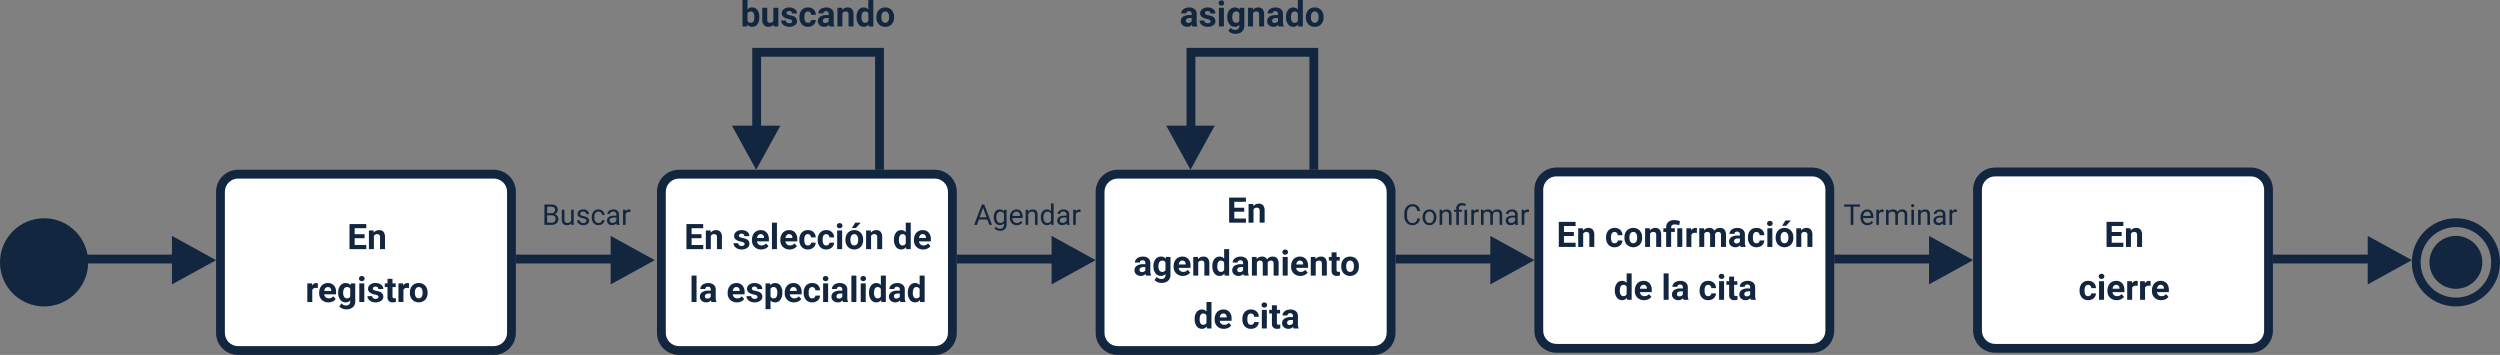 <svg xmlns="http://www.w3.org/2000/svg" width="1134" height="161" viewBox="0 0 1134 161">
  <rect x="0" y="0" width="1134" height="161" fill="#808080" stroke="none"/>
  <g id="Grupo_889596" data-name="Grupo 889596" transform="translate(-689 6962)">
    <g id="Trazado_605880" data-name="Trazado 605880" transform="translate(787 -6885)" fill="#fff">
      <path d="M 126 82 L 10 82 C 5.589 82 2 78.411 2 74 L 2 10 C 2 5.589 5.589 2 10 2 L 126 2 C 130.411 2 134 5.589 134 10 L 134 74 C 134 78.411 130.411 82 126 82 Z" stroke="none"/>
      <path d="M 10 4 C 6.692 4 4 6.692 4 10 L 4 74 C 4 77.308 6.692 80 10 80 L 126 80 C 129.308 80 132 77.308 132 74 L 132 10 C 132 6.692 129.308 4 126 4 L 10 4 M 10 0 L 126 0 C 131.523 0 136 4.477 136 10 L 136 74 C 136 79.523 131.523 84 126 84 L 10 84 C 4.477 84 0 79.523 0 74 L 0 10 C 0 4.477 4.477 0 10 0 Z" stroke="none" fill="#12263f"/>
    </g>
    <g id="Trazado_605881" data-name="Trazado 605881" transform="translate(987 -6885)" fill="#fff">
      <path d="M 126 82 L 10 82 C 5.589 82 2 78.411 2 74 L 2 10 C 2 5.589 5.589 2 10 2 L 126 2 C 130.411 2 134 5.589 134 10 L 134 74 C 134 78.411 130.411 82 126 82 Z" stroke="none"/>
      <path d="M 10 4 C 6.692 4 4 6.692 4 10 L 4 74 C 4 77.308 6.692 80 10 80 L 126 80 C 129.308 80 132 77.308 132 74 L 132 10 C 132 6.692 129.308 4 126 4 L 10 4 M 10 0 L 126 0 C 131.523 0 136 4.477 136 10 L 136 74 C 136 79.523 131.523 84 126 84 L 10 84 C 4.477 84 0 79.523 0 74 L 0 10 C 0 4.477 4.477 0 10 0 Z" stroke="none" fill="#12263f"/>
    </g>
    <g id="Trazado_605884" data-name="Trazado 605884" transform="translate(1186 -6885)" fill="#fff">
      <path d="M 126 82 L 10 82 C 5.589 82 2 78.411 2 74 L 2 10 C 2 5.589 5.589 2 10 2 L 126 2 C 130.411 2 134 5.589 134 10 L 134 74 C 134 78.411 130.411 82 126 82 Z" stroke="none"/>
      <path d="M 10 4 C 6.692 4 4 6.692 4 10 L 4 74 C 4 77.308 6.692 80 10 80 L 126 80 C 129.308 80 132 77.308 132 74 L 132 10 C 132 6.692 129.308 4 126 4 L 10 4 M 10 0 L 126 0 C 131.523 0 136 4.477 136 10 L 136 74 C 136 79.523 131.523 84 126 84 L 10 84 C 4.477 84 0 79.523 0 74 L 0 10 C 0 4.477 4.477 0 10 0 Z" stroke="none" fill="#12263f"/>
    </g>
    <g id="Trazado_605885" data-name="Trazado 605885" transform="translate(1385 -6886)" fill="#fff">
      <path d="M 126 82 L 10 82 C 5.589 82 2 78.411 2 74 L 2 10 C 2 5.589 5.589 2 10 2 L 126 2 C 130.411 2 134 5.589 134 10 L 134 74 C 134 78.411 130.411 82 126 82 Z" stroke="none"/>
      <path d="M 10 4 C 6.692 4 4 6.692 4 10 L 4 74 C 4 77.308 6.692 80 10 80 L 126 80 C 129.308 80 132 77.308 132 74 L 132 10 C 132 6.692 129.308 4 126 4 L 10 4 M 10 0 L 126 0 C 131.523 0 136 4.477 136 10 L 136 74 C 136 79.523 131.523 84 126 84 L 10 84 C 4.477 84 0 79.523 0 74 L 0 10 C 0 4.477 4.477 0 10 0 Z" stroke="none" fill="#12263f"/>
    </g>
    <g id="Trazado_605900" data-name="Trazado 605900" transform="translate(1584 -6886)" fill="#fff">
      <path d="M 126 82 L 10 82 C 5.589 82 2 78.411 2 74 L 2 10 C 2 5.589 5.589 2 10 2 L 126 2 C 130.411 2 134 5.589 134 10 L 134 74 C 134 78.411 130.411 82 126 82 Z" stroke="none"/>
      <path d="M 10 4 C 6.692 4 4 6.692 4 10 L 4 74 C 4 77.308 6.692 80 10 80 L 126 80 C 129.308 80 132 77.308 132 74 L 132 10 C 132 6.692 129.308 4 126 4 L 10 4 M 10 0 L 126 0 C 131.523 0 136 4.477 136 10 L 136 74 C 136 79.523 131.523 84 126 84 L 10 84 C 4.477 84 0 79.523 0 74 L 0 10 C 0 4.477 4.477 0 10 0 Z" stroke="none" fill="#12263f"/>
    </g>
    <path id="Trazado_604784" data-name="Trazado 604784" d="M-435-8382.5h48.672" transform="translate(1358 1538)" fill="none" stroke="#12263f" stroke-width="4"/>
    <path id="Trazado_604786" data-name="Trazado 604786" d="M-435-8382.5h48.672" transform="translate(1558 1538)" fill="none" stroke="#12263f" stroke-width="4"/>
    <path id="Trazado_604787" data-name="Trazado 604787" d="M-435-8382.5h48.672" transform="translate(1757 1538)" fill="none" stroke="#12263f" stroke-width="4"/>
    <path id="Trazado_604785" data-name="Trazado 604785" d="M-435-8382.5h48.672" transform="translate(1159 1538)" fill="none" stroke="#12263f" stroke-width="4"/>
    <path id="Trazado_605886" data-name="Trazado 605886" d="M11,0,22,20H0Z" transform="translate(986 -6855) rotate(90)" fill="#12263f"/>
    <path id="Trazado_605887" data-name="Trazado 605887" d="M11,0,22,20H0Z" transform="translate(1186 -6855) rotate(90)" fill="#12263f"/>
    <path id="Trazado_605888" data-name="Trazado 605888" d="M11,0,22,20H0Z" transform="translate(1385 -6855) rotate(90)" fill="#12263f"/>
    <path id="Trazado_604788" data-name="Trazado 604788" d="M-435-8382.5h48.672" transform="translate(1956 1538)" fill="none" stroke="#12263f" stroke-width="4"/>
    <path id="Polígono_51" data-name="Polígono 51" d="M11,0,22,20H0Z" transform="translate(1584 -6855) rotate(90)" fill="#12263f"/>
    <path id="Trazado_604788-2" data-name="Trazado 604788" d="M-435-8382.5h48.672" transform="translate(2155 1538)" fill="none" stroke="#12263f" stroke-width="4"/>
    <path id="Polígono_51-2" data-name="Polígono 51" d="M11,0,22,20H0Z" transform="translate(1783 -6855) rotate(90)" fill="#12263f"/>
    <path id="Trazado_605889" data-name="Trazado 605889" d="M11,0,22,20H0Z" transform="translate(787 -6855) rotate(90)" fill="#12263f"/>
    <path id="Trazado_605882" data-name="Trazado 605882" d="M11,0,22,20H0Z" transform="translate(1043 -6885) rotate(180)" fill="#12263f"/>
    <path id="Trazado_605890" data-name="Trazado 605890" d="M11,0,22,20H0Z" transform="translate(1240 -6885) rotate(180)" fill="#12263f"/>
    <g id="Trazado_605891" data-name="Trazado 605891" transform="translate(689 -6863)" fill="#12263f">
      <path d="M 20 38 C 15.192 38 10.672 36.128 7.272 32.728 C 3.872 29.328 2 24.808 2 20 C 2 15.192 3.872 10.672 7.272 7.272 C 10.672 3.872 15.192 2 20 2 C 24.808 2 29.328 3.872 32.728 7.272 C 36.128 10.672 38 15.192 38 20 C 38 24.808 36.128 29.328 32.728 32.728 C 29.328 36.128 24.808 38 20 38 Z" stroke="none"/>
      <path d="M 20 4 C 15.726 4 11.708 5.664 8.686 8.686 C 5.664 11.708 4 15.726 4 20 C 4 24.274 5.664 28.292 8.686 31.314 C 11.708 34.336 15.726 36 20 36 C 24.274 36 28.292 34.336 31.314 31.314 C 34.336 28.292 36 24.274 36 20 C 36 15.726 34.336 11.708 31.314 8.686 C 28.292 5.664 24.274 4 20 4 M 20 0 C 31.046 0 40 8.954 40 20 C 40 31.046 31.046 40 20 40 C 8.954 40 0 31.046 0 20 C 0 8.954 8.954 0 20 0 Z" stroke="none" fill="#12263f"/>
    </g>
    <g id="Trazado_605903" data-name="Trazado 605903" transform="translate(1783 -6863)" fill="none">
      <path d="M20,0A20,20,0,1,1,0,20,20,20,0,0,1,20,0Z" stroke="none"/>
      <path d="M 20 4 C 15.726 4 11.708 5.664 8.686 8.686 C 5.664 11.708 4 15.726 4 20 C 4 24.274 5.664 28.292 8.686 31.314 C 11.708 34.336 15.726 36 20 36 C 24.274 36 28.292 34.336 31.314 31.314 C 34.336 28.292 36 24.274 36 20 C 36 15.726 34.336 11.708 31.314 8.686 C 28.292 5.664 24.274 4 20 4 M 20 0 C 31.046 0 40 8.954 40 20 C 40 31.046 31.046 40 20 40 C 8.954 40 0 31.046 0 20 C 0 8.954 8.954 0 20 0 Z" stroke="none" fill="#12263f"/>
    </g>
    <path id="Trazado_605892" data-name="Trazado 605892" d="M60.379,10.055h-4.5v3.063H61.16V15H53.535V3.625h7.609v1.9H55.879V8.234h4.5Zm4.086-3.508.07.977a2.951,2.951,0,0,1,2.43-1.133,2.453,2.453,0,0,1,2,.789,3.682,3.682,0,0,1,.672,2.359V15H67.379V9.581a1.47,1.47,0,0,0-.312-1.045,1.4,1.4,0,0,0-1.039-.325,1.553,1.553,0,0,0-1.43.814V15H62.34V6.547ZM39.145,32.664a6.134,6.134,0,0,0-.812-.062,1.654,1.654,0,0,0-1.68.867V39H34.395V30.547h2.133l.063,1.008a2.092,2.092,0,0,1,1.883-1.164,2.366,2.366,0,0,1,.7.1Zm4.828,6.492a4.15,4.15,0,0,1-3.027-1.141,4.054,4.054,0,0,1-1.168-3.039v-.219a5.106,5.106,0,0,1,.492-2.277,3.612,3.612,0,0,1,1.395-1.547,3.914,3.914,0,0,1,2.059-.543,3.508,3.508,0,0,1,2.73,1.094,4.444,4.444,0,0,1,1,3.1v.922H42.066a2.1,2.1,0,0,0,.66,1.328,2,2,0,0,0,1.395.5,2.437,2.437,0,0,0,2.039-.945l1.109,1.242a3.389,3.389,0,0,1-1.375,1.121A4.511,4.511,0,0,1,43.973,39.156Zm-.258-6.945a1.411,1.411,0,0,0-1.09.455,2.357,2.357,0,0,0-.535,1.3H45.23v-.181a1.681,1.681,0,0,0-.406-1.165A1.456,1.456,0,0,0,43.715,32.211Zm4.688,2.5a4.954,4.954,0,0,1,.926-3.133,3,3,0,0,1,2.5-1.187,2.631,2.631,0,0,1,2.164.953l.094-.8h2.047v8.172a3.613,3.613,0,0,1-.5,1.93,3.236,3.236,0,0,1-1.418,1.25,4.985,4.985,0,0,1-2.141.43,4.635,4.635,0,0,1-1.812-.371A3.217,3.217,0,0,1,48.918,41l1-1.375a2.645,2.645,0,0,0,2.047.945,1.936,1.936,0,0,0,1.4-.48,1.8,1.8,0,0,0,.5-1.363v-.453a2.612,2.612,0,0,1-2.055.883,2.992,2.992,0,0,1-2.465-1.191A4.953,4.953,0,0,1,48.4,34.8Zm2.258.161a3.1,3.1,0,0,0,.461,1.809,1.465,1.465,0,0,0,1.266.655,1.567,1.567,0,0,0,1.477-.777V32.988a1.563,1.563,0,0,0-1.461-.777,1.474,1.474,0,0,0-1.277.667A3.5,3.5,0,0,0,50.66,34.872ZM60.246,39H57.98V30.547h2.266Zm-2.4-10.641a1.112,1.112,0,0,1,.34-.836,1.465,1.465,0,0,1,1.848,0,1.193,1.193,0,0,1,0,1.68,1.448,1.448,0,0,1-1.836,0A1.108,1.108,0,0,1,57.848,28.359Zm8.836,8.3a.727.727,0,0,0-.41-.652,4.659,4.659,0,0,0-1.316-.426q-3.016-.633-3.016-2.562a2.323,2.323,0,0,1,.934-1.879,3.766,3.766,0,0,1,2.441-.754,4.053,4.053,0,0,1,2.574.758,2.388,2.388,0,0,1,.965,1.969H66.6a1.092,1.092,0,0,0-.312-.8A1.322,1.322,0,0,0,65.309,32a1.351,1.351,0,0,0-.883.258.814.814,0,0,0-.312.656.7.7,0,0,0,.355.605,3.657,3.657,0,0,0,1.2.4,9.8,9.8,0,0,1,1.422.379,2.336,2.336,0,0,1,1.789,2.273,2.2,2.2,0,0,1-.992,1.871,4.28,4.28,0,0,1-2.562.715,4.47,4.47,0,0,1-1.887-.379,3.166,3.166,0,0,1-1.293-1.039,2.414,2.414,0,0,1-.469-1.426h2.141a1.179,1.179,0,0,0,.445.922,1.766,1.766,0,0,0,1.109.32,1.635,1.635,0,0,0,.98-.246A.766.766,0,0,0,66.684,36.664Zm6.352-8.2v2.078H74.48V32.2H73.035v4.219a1.007,1.007,0,0,0,.18.672.9.9,0,0,0,.688.2,3.6,3.6,0,0,0,.664-.055v1.711a4.648,4.648,0,0,1-1.367.2,2.156,2.156,0,0,1-2.422-2.4V32.2H69.543V30.547h1.234V28.469Zm7.453,4.2a6.134,6.134,0,0,0-.812-.062,1.654,1.654,0,0,0-1.68.867V39H75.738V30.547h2.133l.063,1.008a2.092,2.092,0,0,1,1.883-1.164,2.366,2.366,0,0,1,.7.1Zm.453,2.031a5.013,5.013,0,0,1,.484-2.242A3.546,3.546,0,0,1,82.82,30.93a4.069,4.069,0,0,1,2.113-.539,3.849,3.849,0,0,1,2.793,1.047,4.2,4.2,0,0,1,1.207,2.844l.016.578a4.418,4.418,0,0,1-1.086,3.121,4.209,4.209,0,0,1-5.832,0,4.5,4.5,0,0,1-1.09-3.187Zm2.258.16a3.16,3.16,0,0,0,.453,1.843,1.628,1.628,0,0,0,2.578.008,3.457,3.457,0,0,0,.461-2.015,3.128,3.128,0,0,0-.461-1.831,1.5,1.5,0,0,0-1.3-.649,1.474,1.474,0,0,0-1.281.646A3.516,3.516,0,0,0,83.2,34.856Z" transform="translate(794 -6864)" fill="#12263f"/>
    <path id="Trazado_605893" data-name="Trazado 605893" d="M13.211,10.055h-4.5v3.063h5.281V15H6.367V3.625h7.609v1.9H8.711V8.234h4.5ZM17.3,6.547l.07.977A2.951,2.951,0,0,1,19.8,6.391a2.453,2.453,0,0,1,2,.789,3.682,3.682,0,0,1,.672,2.359V15H20.211V9.581A1.47,1.47,0,0,0,19.9,8.536a1.4,1.4,0,0,0-1.039-.325,1.553,1.553,0,0,0-1.43.814V15H15.172V6.547Zm15.445,6.117a.727.727,0,0,0-.41-.652,4.659,4.659,0,0,0-1.316-.426Q28,10.953,28,9.023a2.323,2.323,0,0,1,.934-1.879,3.766,3.766,0,0,1,2.441-.754,4.053,4.053,0,0,1,2.574.758,2.388,2.388,0,0,1,.965,1.969H32.656a1.092,1.092,0,0,0-.312-.8A1.322,1.322,0,0,0,31.367,8a1.351,1.351,0,0,0-.883.258.814.814,0,0,0-.312.656.7.7,0,0,0,.355.605,3.657,3.657,0,0,0,1.2.4,9.8,9.8,0,0,1,1.422.379,2.336,2.336,0,0,1,1.789,2.273,2.2,2.2,0,0,1-.992,1.871,4.28,4.28,0,0,1-2.562.715,4.47,4.47,0,0,1-1.887-.379A3.166,3.166,0,0,1,28.2,13.738a2.414,2.414,0,0,1-.469-1.426h2.141a1.179,1.179,0,0,0,.445.922,1.766,1.766,0,0,0,1.109.32,1.635,1.635,0,0,0,.98-.246A.766.766,0,0,0,32.742,12.664Zm7.539,2.492a4.15,4.15,0,0,1-3.027-1.141,4.054,4.054,0,0,1-1.168-3.039v-.219a5.106,5.106,0,0,1,.492-2.277,3.612,3.612,0,0,1,1.395-1.547,3.914,3.914,0,0,1,2.059-.543,3.508,3.508,0,0,1,2.73,1.094,4.444,4.444,0,0,1,1,3.1v.922H38.375a2.1,2.1,0,0,0,.66,1.328,2,2,0,0,0,1.395.5,2.437,2.437,0,0,0,2.039-.945l1.109,1.242A3.389,3.389,0,0,1,42.2,14.754,4.511,4.511,0,0,1,40.281,15.156Zm-.258-6.945a1.411,1.411,0,0,0-1.09.455,2.357,2.357,0,0,0-.535,1.3h3.141V9.788a1.681,1.681,0,0,0-.406-1.165A1.456,1.456,0,0,0,40.023,8.211ZM47.422,15H45.156V3h2.266Zm5.75.156a4.15,4.15,0,0,1-3.027-1.141,4.054,4.054,0,0,1-1.168-3.039v-.219a5.106,5.106,0,0,1,.492-2.277,3.612,3.612,0,0,1,1.395-1.547,3.914,3.914,0,0,1,2.059-.543,3.508,3.508,0,0,1,2.73,1.094,4.444,4.444,0,0,1,1,3.1v.922H51.266a2.1,2.1,0,0,0,.66,1.328,2,2,0,0,0,1.395.5,2.437,2.437,0,0,0,2.039-.945l1.109,1.242a3.389,3.389,0,0,1-1.375,1.121A4.511,4.511,0,0,1,53.172,15.156Zm-.258-6.945a1.411,1.411,0,0,0-1.09.455,2.357,2.357,0,0,0-.535,1.3H54.43V9.788a1.681,1.681,0,0,0-.406-1.165A1.456,1.456,0,0,0,52.914,8.211Zm8.531,5.125a1.481,1.481,0,0,0,1.016-.344,1.2,1.2,0,0,0,.406-.914h2.117a2.9,2.9,0,0,1-.469,1.574,3.093,3.093,0,0,1-1.262,1.109,3.949,3.949,0,0,1-1.77.395A3.67,3.67,0,0,1,58.625,14a4.56,4.56,0,0,1-1.047-3.184v-.148a4.508,4.508,0,0,1,1.039-3.117,3.627,3.627,0,0,1,2.852-1.164,3.555,3.555,0,0,1,2.543.9,3.2,3.2,0,0,1,.973,2.4H62.867a1.551,1.551,0,0,0-.406-1.072,1.51,1.51,0,0,0-2.223.163,3.333,3.333,0,0,0-.4,1.866v.235a3.375,3.375,0,0,0,.4,1.878A1.377,1.377,0,0,0,61.445,13.336Zm8.344,0a1.481,1.481,0,0,0,1.016-.344,1.2,1.2,0,0,0,.406-.914h2.117a2.9,2.9,0,0,1-.469,1.574A3.093,3.093,0,0,1,71.6,14.762a3.949,3.949,0,0,1-1.77.395A3.67,3.67,0,0,1,66.969,14a4.56,4.56,0,0,1-1.047-3.184v-.148a4.508,4.508,0,0,1,1.039-3.117,3.627,3.627,0,0,1,2.852-1.164,3.555,3.555,0,0,1,2.543.9,3.2,3.2,0,0,1,.973,2.4H71.211A1.551,1.551,0,0,0,70.8,8.623a1.51,1.51,0,0,0-2.223.163,3.333,3.333,0,0,0-.4,1.866v.235a3.375,3.375,0,0,0,.4,1.878A1.377,1.377,0,0,0,69.789,13.336ZM77,15H74.734V6.547H77ZM74.6,4.359a1.112,1.112,0,0,1,.34-.836,1.465,1.465,0,0,1,1.848,0,1.105,1.105,0,0,1,.344.836,1.108,1.108,0,0,1-.348.844,1.448,1.448,0,0,1-1.836,0A1.108,1.108,0,0,1,74.6,4.359ZM78.508,10.7a5.013,5.013,0,0,1,.484-2.242A3.546,3.546,0,0,1,80.387,6.93,4.069,4.069,0,0,1,82.5,6.391a3.849,3.849,0,0,1,2.793,1.047A4.2,4.2,0,0,1,86.5,10.281l.016.578A4.418,4.418,0,0,1,85.43,13.98a4.209,4.209,0,0,1-5.832,0,4.5,4.5,0,0,1-1.09-3.187Zm2.258.16a3.16,3.16,0,0,0,.453,1.843,1.628,1.628,0,0,0,2.578.008,3.457,3.457,0,0,0,.461-2.015A3.128,3.128,0,0,0,83.8,8.86a1.5,1.5,0,0,0-1.3-.649,1.474,1.474,0,0,0-1.281.646A3.516,3.516,0,0,0,80.766,10.856ZM82.945,3h2.461L83.242,5.422H81.406Zm7.039,3.547.07.977a2.951,2.951,0,0,1,2.43-1.133,2.453,2.453,0,0,1,2,.789,3.682,3.682,0,0,1,.672,2.359V15H92.9V9.581a1.47,1.47,0,0,0-.312-1.045,1.4,1.4,0,0,0-1.039-.325,1.553,1.553,0,0,0-1.43.814V15H87.859V6.547ZM100.5,10.711a5.094,5.094,0,0,1,.887-3.148,2.877,2.877,0,0,1,2.426-1.172,2.589,2.589,0,0,1,2.039.922V3h2.266V15h-2.039l-.109-.9a2.657,2.657,0,0,1-2.172,1.055A2.869,2.869,0,0,1,101.4,13.98,5.258,5.258,0,0,1,100.5,10.711Zm2.258.161a3.355,3.355,0,0,0,.414,1.829,1.348,1.348,0,0,0,1.2.636,1.51,1.51,0,0,0,1.477-.887V9.1a1.489,1.489,0,0,0-1.461-.887Q102.758,8.211,102.758,10.872Zm11,4.285a4.15,4.15,0,0,1-3.027-1.141,4.054,4.054,0,0,1-1.168-3.039v-.219a5.106,5.106,0,0,1,.492-2.277,3.612,3.612,0,0,1,1.395-1.547,3.914,3.914,0,0,1,2.059-.543,3.508,3.508,0,0,1,2.73,1.094,4.444,4.444,0,0,1,1,3.1v.922h-5.383a2.1,2.1,0,0,0,.66,1.328,2,2,0,0,0,1.395.5,2.437,2.437,0,0,0,2.039-.945l1.109,1.242a3.389,3.389,0,0,1-1.375,1.121A4.511,4.511,0,0,1,113.758,15.156ZM113.5,8.211a1.411,1.411,0,0,0-1.09.455,2.357,2.357,0,0,0-.535,1.3h3.141V9.788a1.681,1.681,0,0,0-.406-1.165A1.456,1.456,0,0,0,113.5,8.211ZM10.953,39H8.688V27h2.266Zm6.758,0a2.507,2.507,0,0,1-.227-.758,2.732,2.732,0,0,1-2.133.914,3,3,0,0,1-2.059-.719,2.312,2.312,0,0,1-.816-1.812,2.389,2.389,0,0,1,1-2.062,4.915,4.915,0,0,1,2.879-.727h1.039v-.484a1.393,1.393,0,0,0-.3-.937,1.183,1.183,0,0,0-.949-.352,1.345,1.345,0,0,0-.895.273.929.929,0,0,0-.324.75H12.664a2.268,2.268,0,0,1,.453-1.359,3,3,0,0,1,1.281-.98,4.669,4.669,0,0,1,1.859-.355,3.689,3.689,0,0,1,2.48.785,2.747,2.747,0,0,1,.918,2.207v3.664a4.041,4.041,0,0,0,.336,1.82V39Zm-1.867-1.57a1.945,1.945,0,0,0,.922-.223,1.462,1.462,0,0,0,.625-.6V35.156h-.844q-1.7,0-1.8,1.172l-.008.133a.9.9,0,0,0,.3.7A1.153,1.153,0,0,0,15.844,37.43Zm13.422,1.727a4.15,4.15,0,0,1-3.027-1.141,4.054,4.054,0,0,1-1.168-3.039v-.219a5.106,5.106,0,0,1,.492-2.277,3.612,3.612,0,0,1,1.395-1.547,3.914,3.914,0,0,1,2.059-.543,3.508,3.508,0,0,1,2.73,1.094,4.444,4.444,0,0,1,1,3.1v.922H27.359a2.1,2.1,0,0,0,.66,1.328,2,2,0,0,0,1.395.5,2.437,2.437,0,0,0,2.039-.945l1.109,1.242a3.389,3.389,0,0,1-1.375,1.121A4.511,4.511,0,0,1,29.266,39.156Zm-.258-6.945a1.411,1.411,0,0,0-1.09.455,2.357,2.357,0,0,0-.535,1.3h3.141v-.181a1.681,1.681,0,0,0-.406-1.165A1.456,1.456,0,0,0,29.008,32.211ZM38.6,36.664a.727.727,0,0,0-.41-.652,4.659,4.659,0,0,0-1.316-.426q-3.016-.633-3.016-2.562a2.323,2.323,0,0,1,.934-1.879,3.766,3.766,0,0,1,2.441-.754,4.053,4.053,0,0,1,2.574.758,2.388,2.388,0,0,1,.965,1.969H38.516a1.092,1.092,0,0,0-.312-.8A1.322,1.322,0,0,0,37.227,32a1.351,1.351,0,0,0-.883.258.814.814,0,0,0-.312.656.7.7,0,0,0,.355.605,3.657,3.657,0,0,0,1.2.4,9.8,9.8,0,0,1,1.422.379A2.336,2.336,0,0,1,40.8,36.57a2.205,2.205,0,0,1-.992,1.871,4.28,4.28,0,0,1-2.562.715,4.47,4.47,0,0,1-1.887-.379,3.166,3.166,0,0,1-1.293-1.039,2.414,2.414,0,0,1-.469-1.426h2.141a1.179,1.179,0,0,0,.445.922,1.766,1.766,0,0,0,1.109.32,1.635,1.635,0,0,0,.98-.246A.766.766,0,0,0,38.6,36.664Zm11.258-1.812a5.07,5.07,0,0,1-.887,3.129,2.843,2.843,0,0,1-2.395,1.176,2.633,2.633,0,0,1-2.07-.891V42.25H42.25v-11.7h2.094l.078.828a2.654,2.654,0,0,1,2.141-.984,2.862,2.862,0,0,1,2.43,1.156,5.207,5.207,0,0,1,.867,3.188ZM47.6,34.679a3.345,3.345,0,0,0-.418-1.826,1.36,1.36,0,0,0-1.215-.643,1.478,1.478,0,0,0-1.461.815V36.5a1.5,1.5,0,0,0,1.477.839Q47.6,37.336,47.6,34.679Zm7.547,4.477a4.15,4.15,0,0,1-3.027-1.141,4.054,4.054,0,0,1-1.168-3.039v-.219a5.106,5.106,0,0,1,.492-2.277,3.612,3.612,0,0,1,1.395-1.547,3.914,3.914,0,0,1,2.059-.543,3.508,3.508,0,0,1,2.73,1.094,4.444,4.444,0,0,1,1,3.1v.922H53.242a2.1,2.1,0,0,0,.66,1.328,2,2,0,0,0,1.395.5,2.437,2.437,0,0,0,2.039-.945l1.109,1.242a3.389,3.389,0,0,1-1.375,1.121A4.511,4.511,0,0,1,55.148,39.156Zm-.258-6.945a1.411,1.411,0,0,0-1.09.455,2.357,2.357,0,0,0-.535,1.3h3.141v-.181A1.681,1.681,0,0,0,56,32.623,1.456,1.456,0,0,0,54.891,32.211Zm8.531,5.125a1.481,1.481,0,0,0,1.016-.344,1.2,1.2,0,0,0,.406-.914h2.117a2.9,2.9,0,0,1-.469,1.574,3.093,3.093,0,0,1-1.262,1.109,3.949,3.949,0,0,1-1.77.395A3.67,3.67,0,0,1,60.6,38a4.56,4.56,0,0,1-1.047-3.184v-.148a4.508,4.508,0,0,1,1.039-3.117,3.627,3.627,0,0,1,2.852-1.164,3.555,3.555,0,0,1,2.543.9,3.2,3.2,0,0,1,.973,2.4H64.844a1.551,1.551,0,0,0-.406-1.072,1.51,1.51,0,0,0-2.223.163,3.333,3.333,0,0,0-.4,1.866v.235a3.375,3.375,0,0,0,.4,1.878A1.377,1.377,0,0,0,63.422,37.336ZM70.633,39H68.367V30.547h2.266Zm-2.4-10.641a1.112,1.112,0,0,1,.34-.836,1.465,1.465,0,0,1,1.848,0,1.193,1.193,0,0,1,0,1.68,1.448,1.448,0,0,1-1.836,0A1.108,1.108,0,0,1,68.234,28.359ZM77.391,39a2.507,2.507,0,0,1-.227-.758,2.732,2.732,0,0,1-2.133.914,3,3,0,0,1-2.059-.719,2.312,2.312,0,0,1-.816-1.812,2.389,2.389,0,0,1,1-2.062,4.915,4.915,0,0,1,2.879-.727H77.07v-.484a1.393,1.393,0,0,0-.3-.937,1.183,1.183,0,0,0-.949-.352,1.345,1.345,0,0,0-.895.273.929.929,0,0,0-.324.75H72.344a2.268,2.268,0,0,1,.453-1.359,3,3,0,0,1,1.281-.98,4.669,4.669,0,0,1,1.859-.355,3.689,3.689,0,0,1,2.48.785,2.747,2.747,0,0,1,.918,2.207v3.664a4.041,4.041,0,0,0,.336,1.82V39Zm-1.867-1.57a1.945,1.945,0,0,0,.922-.223,1.462,1.462,0,0,0,.625-.6V35.156h-.844q-1.7,0-1.8,1.172l-.008.133a.9.9,0,0,0,.3.7A1.153,1.153,0,0,0,75.523,37.43ZM83.453,39H81.188V27h2.266ZM87.7,39H85.43V30.547H87.7ZM85.3,28.359a1.112,1.112,0,0,1,.34-.836,1.465,1.465,0,0,1,1.848,0,1.193,1.193,0,0,1,0,1.68,1.448,1.448,0,0,1-1.836,0A1.108,1.108,0,0,1,85.3,28.359ZM89.2,34.711a5.094,5.094,0,0,1,.887-3.148,2.877,2.877,0,0,1,2.426-1.172,2.589,2.589,0,0,1,2.039.922V27H96.82V39H94.781l-.109-.9A2.657,2.657,0,0,1,92.5,39.156a2.869,2.869,0,0,1-2.395-1.176A5.258,5.258,0,0,1,89.2,34.711Zm2.258.161a3.355,3.355,0,0,0,.414,1.829,1.348,1.348,0,0,0,1.2.636,1.51,1.51,0,0,0,1.477-.887V33.1a1.489,1.489,0,0,0-1.461-.887Q91.461,32.211,91.461,34.872ZM103.469,39a2.507,2.507,0,0,1-.227-.758,2.732,2.732,0,0,1-2.133.914,3,3,0,0,1-2.059-.719,2.312,2.312,0,0,1-.816-1.812,2.389,2.389,0,0,1,1-2.062,4.915,4.915,0,0,1,2.879-.727h1.039v-.484a1.393,1.393,0,0,0-.3-.937,1.183,1.183,0,0,0-.949-.352,1.345,1.345,0,0,0-.895.273.929.929,0,0,0-.324.75H98.422a2.268,2.268,0,0,1,.453-1.359,3,3,0,0,1,1.281-.98,4.669,4.669,0,0,1,1.859-.355,3.689,3.689,0,0,1,2.48.785,2.747,2.747,0,0,1,.918,2.207v3.664a4.041,4.041,0,0,0,.336,1.82V39ZM101.6,37.43a1.945,1.945,0,0,0,.922-.223,1.462,1.462,0,0,0,.625-.6V35.156H102.3q-1.7,0-1.8,1.172l-.008.133a.9.9,0,0,0,.3.7A1.153,1.153,0,0,0,101.6,37.43Zm5.2-2.719a5.094,5.094,0,0,1,.887-3.148,2.877,2.877,0,0,1,2.426-1.172,2.589,2.589,0,0,1,2.039.922V27h2.266V39h-2.039l-.109-.9a2.657,2.657,0,0,1-2.172,1.055A2.869,2.869,0,0,1,107.7,37.98,5.258,5.258,0,0,1,106.8,34.711Zm2.258.161a3.355,3.355,0,0,0,.414,1.829,1.348,1.348,0,0,0,1.2.636,1.51,1.51,0,0,0,1.477-.887V33.1a1.489,1.489,0,0,0-1.461-.887Q109.055,32.211,109.055,34.872Z" transform="translate(994 -6864)" fill="#12263f"/>
    <path id="Trazado_605894" data-name="Trazado 605894" d="M60.379,10.055h-4.5v3.063H61.16V15H53.535V3.625h7.609v1.9H55.879V8.234h4.5Zm4.086-3.508.07.977a2.951,2.951,0,0,1,2.43-1.133,2.453,2.453,0,0,1,2,.789,3.682,3.682,0,0,1,.672,2.359V15H67.379V9.581a1.47,1.47,0,0,0-.312-1.045,1.4,1.4,0,0,0-1.039-.325,1.553,1.553,0,0,0-1.43.814V15H62.34V6.547ZM15.848,39a2.507,2.507,0,0,1-.227-.758,2.732,2.732,0,0,1-2.133.914,3,3,0,0,1-2.059-.719,2.312,2.312,0,0,1-.816-1.812,2.389,2.389,0,0,1,1-2.062,4.915,4.915,0,0,1,2.879-.727h1.039v-.484a1.393,1.393,0,0,0-.3-.937,1.183,1.183,0,0,0-.949-.352,1.345,1.345,0,0,0-.895.273.929.929,0,0,0-.324.75H10.8a2.268,2.268,0,0,1,.453-1.359,3,3,0,0,1,1.281-.98,4.669,4.669,0,0,1,1.859-.355,3.689,3.689,0,0,1,2.48.785,2.747,2.747,0,0,1,.918,2.207v3.664a4.041,4.041,0,0,0,.336,1.82V39ZM13.98,37.43a1.945,1.945,0,0,0,.922-.223,1.462,1.462,0,0,0,.625-.6V35.156h-.844q-1.7,0-1.8,1.172l-.008.133a.9.9,0,0,0,.3.7A1.153,1.153,0,0,0,13.98,37.43ZM19.2,34.711a4.954,4.954,0,0,1,.926-3.133,3,3,0,0,1,2.5-1.187,2.631,2.631,0,0,1,2.164.953l.094-.8h2.047v8.172a3.613,3.613,0,0,1-.5,1.93A3.236,3.236,0,0,1,25,41.9a4.985,4.985,0,0,1-2.141.43,4.635,4.635,0,0,1-1.812-.371A3.217,3.217,0,0,1,19.715,41l1-1.375a2.645,2.645,0,0,0,2.047.945,1.936,1.936,0,0,0,1.4-.48,1.8,1.8,0,0,0,.5-1.363v-.453a2.612,2.612,0,0,1-2.055.883,2.992,2.992,0,0,1-2.465-1.191A4.953,4.953,0,0,1,19.2,34.8Zm2.258.161a3.1,3.1,0,0,0,.461,1.809,1.465,1.465,0,0,0,1.266.655,1.567,1.567,0,0,0,1.477-.777V32.988a1.563,1.563,0,0,0-1.461-.777,1.474,1.474,0,0,0-1.277.667A3.5,3.5,0,0,0,21.457,34.872Zm11.094,4.285a4.15,4.15,0,0,1-3.027-1.141,4.054,4.054,0,0,1-1.168-3.039v-.219a5.106,5.106,0,0,1,.492-2.277,3.612,3.612,0,0,1,1.395-1.547,3.914,3.914,0,0,1,2.059-.543,3.508,3.508,0,0,1,2.73,1.094,4.444,4.444,0,0,1,1,3.1v.922H30.645a2.1,2.1,0,0,0,.66,1.328,2,2,0,0,0,1.395.5,2.437,2.437,0,0,0,2.039-.945l1.109,1.242a3.389,3.389,0,0,1-1.375,1.121A4.511,4.511,0,0,1,32.551,39.156Zm-.258-6.945a1.411,1.411,0,0,0-1.09.455,2.357,2.357,0,0,0-.535,1.3h3.141v-.181a1.681,1.681,0,0,0-.406-1.165A1.456,1.456,0,0,0,32.293,32.211Zm7.094-1.664.07.977a2.951,2.951,0,0,1,2.43-1.133,2.453,2.453,0,0,1,2,.789,3.682,3.682,0,0,1,.672,2.359V39H42.3V33.581a1.47,1.47,0,0,0-.312-1.045,1.4,1.4,0,0,0-1.039-.325,1.553,1.553,0,0,0-1.43.814V39H37.262V30.547Zm6.531,4.164a5.094,5.094,0,0,1,.887-3.148,2.877,2.877,0,0,1,2.426-1.172,2.589,2.589,0,0,1,2.039.922V27h2.266V39H51.5l-.109-.9a2.657,2.657,0,0,1-2.172,1.055A2.869,2.869,0,0,1,46.82,37.98,5.258,5.258,0,0,1,45.918,34.711Zm2.258.161A3.355,3.355,0,0,0,48.59,36.7a1.348,1.348,0,0,0,1.2.636,1.51,1.51,0,0,0,1.477-.887V33.1a1.489,1.489,0,0,0-1.461-.887Q48.176,32.211,48.176,34.872ZM60.184,39a2.507,2.507,0,0,1-.227-.758,2.732,2.732,0,0,1-2.133.914,3,3,0,0,1-2.059-.719,2.312,2.312,0,0,1-.816-1.812,2.389,2.389,0,0,1,1-2.062,4.915,4.915,0,0,1,2.879-.727h1.039v-.484a1.393,1.393,0,0,0-.3-.937,1.183,1.183,0,0,0-.949-.352,1.345,1.345,0,0,0-.895.273.929.929,0,0,0-.324.75H55.137a2.268,2.268,0,0,1,.453-1.359,3,3,0,0,1,1.281-.98,4.669,4.669,0,0,1,1.859-.355,3.689,3.689,0,0,1,2.48.785,2.747,2.747,0,0,1,.918,2.207v3.664a4.041,4.041,0,0,0,.336,1.82V39Zm-1.867-1.57a1.945,1.945,0,0,0,.922-.223,1.462,1.462,0,0,0,.625-.6V35.156H59.02q-1.7,0-1.8,1.172l-.008.133a.9.9,0,0,0,.3.7A1.153,1.153,0,0,0,58.316,37.43Zm7.664-6.883.07.945a2.971,2.971,0,0,1,2.43-1.1,2.255,2.255,0,0,1,2.242,1.289,2.9,2.9,0,0,1,2.539-1.289,2.521,2.521,0,0,1,2.047.8,3.681,3.681,0,0,1,.672,2.41V39H73.715V33.6a1.616,1.616,0,0,0-.281-1.053,1.245,1.245,0,0,0-.992-.333,1.409,1.409,0,0,0-1.406.971L71.043,39H68.785V33.6A1.6,1.6,0,0,0,68.5,32.54a1.257,1.257,0,0,0-.984-.329,1.463,1.463,0,0,0-1.391.8V39H63.863V30.547ZM80.1,39H77.832V30.547H80.1ZM77.7,28.359a1.112,1.112,0,0,1,.34-.836,1.465,1.465,0,0,1,1.848,0,1.193,1.193,0,0,1,0,1.68,1.448,1.448,0,0,1-1.836,0A1.108,1.108,0,0,1,77.7,28.359Zm8.148,10.8a4.15,4.15,0,0,1-3.027-1.141,4.054,4.054,0,0,1-1.168-3.039v-.219a5.106,5.106,0,0,1,.492-2.277,3.612,3.612,0,0,1,1.395-1.547,3.914,3.914,0,0,1,2.059-.543,3.508,3.508,0,0,1,2.73,1.094,4.444,4.444,0,0,1,1,3.1v.922H83.941a2.1,2.1,0,0,0,.66,1.328,2,2,0,0,0,1.395.5,2.437,2.437,0,0,0,2.039-.945l1.109,1.242a3.389,3.389,0,0,1-1.375,1.121A4.511,4.511,0,0,1,85.848,39.156Zm-.258-6.945a1.411,1.411,0,0,0-1.09.455,2.357,2.357,0,0,0-.535,1.3h3.141v-.181a1.681,1.681,0,0,0-.406-1.165A1.456,1.456,0,0,0,85.59,32.211Zm7.094-1.664.07.977a2.951,2.951,0,0,1,2.43-1.133,2.453,2.453,0,0,1,2,.789,3.682,3.682,0,0,1,.672,2.359V39H95.6V33.581a1.47,1.47,0,0,0-.312-1.045,1.4,1.4,0,0,0-1.039-.325,1.553,1.553,0,0,0-1.43.814V39H90.559V30.547Zm9.586-2.078v2.078h1.445V32.2H102.27v4.219a1.007,1.007,0,0,0,.18.672.9.9,0,0,0,.688.2,3.6,3.6,0,0,0,.664-.055v1.711a4.648,4.648,0,0,1-1.367.2,2.156,2.156,0,0,1-2.422-2.4V32.2H98.777V30.547h1.234V28.469Zm2.117,6.227a5.013,5.013,0,0,1,.484-2.242,3.546,3.546,0,0,1,1.395-1.523,4.069,4.069,0,0,1,2.113-.539,3.849,3.849,0,0,1,2.793,1.047,4.2,4.2,0,0,1,1.207,2.844l.016.578a4.418,4.418,0,0,1-1.086,3.121,4.209,4.209,0,0,1-5.832,0,4.5,4.5,0,0,1-1.09-3.187Zm2.258.16A3.16,3.16,0,0,0,107.1,36.7a1.628,1.628,0,0,0,2.578.008,3.457,3.457,0,0,0,.461-2.015,3.128,3.128,0,0,0-.461-1.831,1.5,1.5,0,0,0-1.3-.649,1.474,1.474,0,0,0-1.281.646A3.516,3.516,0,0,0,106.645,34.856ZM37.906,58.711a5.094,5.094,0,0,1,.887-3.148,2.877,2.877,0,0,1,2.426-1.172,2.589,2.589,0,0,1,2.039.922V51h2.266V63H43.484l-.109-.9A2.657,2.657,0,0,1,41.2,63.156a2.869,2.869,0,0,1-2.395-1.176A5.258,5.258,0,0,1,37.906,58.711Zm2.258.161a3.355,3.355,0,0,0,.414,1.829,1.348,1.348,0,0,0,1.2.636,1.51,1.51,0,0,0,1.477-.887V57.1a1.489,1.489,0,0,0-1.461-.887Q40.164,56.211,40.164,58.872Zm11,4.285a4.15,4.15,0,0,1-3.027-1.141,4.054,4.054,0,0,1-1.168-3.039v-.219a5.106,5.106,0,0,1,.492-2.277,3.612,3.612,0,0,1,1.395-1.547,3.914,3.914,0,0,1,2.059-.543,3.508,3.508,0,0,1,2.73,1.094,4.444,4.444,0,0,1,1,3.1v.922H49.258a2.1,2.1,0,0,0,.66,1.328,2,2,0,0,0,1.395.5,2.437,2.437,0,0,0,2.039-.945l1.109,1.242a3.389,3.389,0,0,1-1.375,1.121A4.511,4.511,0,0,1,51.164,63.156Zm-.258-6.945a1.411,1.411,0,0,0-1.09.455,2.357,2.357,0,0,0-.535,1.3h3.141v-.181a1.681,1.681,0,0,0-.406-1.165A1.456,1.456,0,0,0,50.906,56.211Zm12.516,5.125a1.481,1.481,0,0,0,1.016-.344,1.2,1.2,0,0,0,.406-.914h2.117a2.9,2.9,0,0,1-.469,1.574,3.093,3.093,0,0,1-1.262,1.109,3.949,3.949,0,0,1-1.77.395A3.67,3.67,0,0,1,60.6,62a4.56,4.56,0,0,1-1.047-3.184v-.148a4.508,4.508,0,0,1,1.039-3.117,3.627,3.627,0,0,1,2.852-1.164,3.555,3.555,0,0,1,2.543.9,3.2,3.2,0,0,1,.973,2.4H64.844a1.551,1.551,0,0,0-.406-1.072,1.51,1.51,0,0,0-2.223.163,3.333,3.333,0,0,0-.4,1.866v.235a3.375,3.375,0,0,0,.4,1.878A1.377,1.377,0,0,0,63.422,61.336ZM70.633,63H68.367V54.547h2.266Zm-2.4-10.641a1.112,1.112,0,0,1,.34-.836,1.465,1.465,0,0,1,1.848,0,1.193,1.193,0,0,1,0,1.68,1.448,1.448,0,0,1-1.836,0A1.108,1.108,0,0,1,68.234,52.359Zm6.961.109v2.078h1.445V56.2H75.2v4.219a1.007,1.007,0,0,0,.18.672.9.9,0,0,0,.688.2,3.6,3.6,0,0,0,.664-.055v1.711a4.648,4.648,0,0,1-1.367.2,2.156,2.156,0,0,1-2.422-2.4V56.2H71.7V54.547h1.234V52.469ZM82.8,63a2.507,2.507,0,0,1-.227-.758,2.732,2.732,0,0,1-2.133.914,3,3,0,0,1-2.059-.719,2.312,2.312,0,0,1-.816-1.812,2.389,2.389,0,0,1,1-2.062,4.915,4.915,0,0,1,2.879-.727h1.039v-.484a1.393,1.393,0,0,0-.3-.937,1.183,1.183,0,0,0-.949-.352,1.345,1.345,0,0,0-.895.273.929.929,0,0,0-.324.75H77.75a2.268,2.268,0,0,1,.453-1.359,3,3,0,0,1,1.281-.98,4.669,4.669,0,0,1,1.859-.355,3.689,3.689,0,0,1,2.48.785,2.747,2.747,0,0,1,.918,2.207v3.664a4.041,4.041,0,0,0,.336,1.82V63ZM80.93,61.43a1.945,1.945,0,0,0,.922-.223,1.462,1.462,0,0,0,.625-.6V59.156h-.844q-1.7,0-1.8,1.172l-.008.133a.9.9,0,0,0,.3.7A1.153,1.153,0,0,0,80.93,61.43Z" transform="translate(1193 -6876)" fill="#12263f"/>
    <path id="Trazado_605895" data-name="Trazado 605895" d="M10.914,10.055h-4.5v3.063H11.7V15H4.07V3.625H11.68v1.9H6.414V8.234h4.5ZM15,6.547l.07.977A2.951,2.951,0,0,1,17.5,6.391a2.453,2.453,0,0,1,2,.789,3.682,3.682,0,0,1,.672,2.359V15H17.914V9.581A1.47,1.47,0,0,0,17.6,8.536a1.4,1.4,0,0,0-1.039-.325,1.553,1.553,0,0,0-1.43.814V15H12.875V6.547Zm14.383,6.789a1.481,1.481,0,0,0,1.016-.344,1.2,1.2,0,0,0,.406-.914h2.117a2.9,2.9,0,0,1-.469,1.574,3.093,3.093,0,0,1-1.262,1.109,3.949,3.949,0,0,1-1.77.395A3.67,3.67,0,0,1,26.563,14a4.56,4.56,0,0,1-1.047-3.184v-.148a4.508,4.508,0,0,1,1.039-3.117,3.627,3.627,0,0,1,2.852-1.164,3.555,3.555,0,0,1,2.543.9,3.2,3.2,0,0,1,.973,2.4H30.8A1.551,1.551,0,0,0,30.4,8.623a1.51,1.51,0,0,0-2.223.163,3.333,3.333,0,0,0-.4,1.866v.235a3.375,3.375,0,0,0,.4,1.878A1.377,1.377,0,0,0,29.383,13.336ZM33.859,10.7a5.013,5.013,0,0,1,.484-2.242A3.546,3.546,0,0,1,35.738,6.93a4.069,4.069,0,0,1,2.113-.539,3.849,3.849,0,0,1,2.793,1.047,4.2,4.2,0,0,1,1.207,2.844l.016.578a4.418,4.418,0,0,1-1.086,3.121,4.209,4.209,0,0,1-5.832,0,4.5,4.5,0,0,1-1.09-3.187Zm2.258.16A3.16,3.16,0,0,0,36.57,12.7a1.628,1.628,0,0,0,2.578.008,3.457,3.457,0,0,0,.461-2.015,3.128,3.128,0,0,0-.461-1.831,1.5,1.5,0,0,0-1.3-.649,1.474,1.474,0,0,0-1.281.646A3.516,3.516,0,0,0,36.117,10.856Zm9.219-4.309.07.977a2.951,2.951,0,0,1,2.43-1.133,2.453,2.453,0,0,1,2,.789,3.682,3.682,0,0,1,.672,2.359V15H48.25V9.581a1.47,1.47,0,0,0-.312-1.045A1.4,1.4,0,0,0,46.9,8.211a1.553,1.553,0,0,0-1.43.814V15H43.211V6.547ZM52.766,15V8.2H51.508V6.547h1.258V6.156a3.17,3.17,0,0,1,.98-2.457,3.945,3.945,0,0,1,2.723-.863,9.031,9.031,0,0,1,2.563.461L58.7,5.164a10,10,0,0,0-1.187-.293,5.835,5.835,0,0,0-.906-.066q-1.578,0-1.578,1.4v.344H56.7V8.2H55.031V15Zm7.32,0H57.82V6.547h2.266ZM66.7,8.664a6.134,6.134,0,0,0-.812-.062,1.654,1.654,0,0,0-1.68.867V15H61.953V6.547h2.133l.063,1.008a2.092,2.092,0,0,1,1.883-1.164,2.366,2.366,0,0,1,.7.1Zm3.2-2.117.07.945a2.971,2.971,0,0,1,2.43-1.1A2.255,2.255,0,0,1,74.648,7.68a2.9,2.9,0,0,1,2.539-1.289,2.521,2.521,0,0,1,2.047.8,3.681,3.681,0,0,1,.672,2.41V15H77.641V9.6a1.616,1.616,0,0,0-.281-1.053,1.245,1.245,0,0,0-.992-.333,1.409,1.409,0,0,0-1.406.971L74.969,15H72.711V9.6a1.6,1.6,0,0,0-.289-1.065,1.257,1.257,0,0,0-.984-.329,1.463,1.463,0,0,0-1.391.8V15H67.789V6.547ZM86.539,15a2.507,2.507,0,0,1-.227-.758,2.732,2.732,0,0,1-2.133.914,3,3,0,0,1-2.059-.719,2.312,2.312,0,0,1-.816-1.812,2.389,2.389,0,0,1,1-2.062,4.915,4.915,0,0,1,2.879-.727h1.039V9.352a1.393,1.393,0,0,0-.3-.937,1.183,1.183,0,0,0-.949-.352,1.345,1.345,0,0,0-.895.273.929.929,0,0,0-.324.75H81.492a2.268,2.268,0,0,1,.453-1.359,3,3,0,0,1,1.281-.98,4.669,4.669,0,0,1,1.859-.355,3.689,3.689,0,0,1,2.48.785,2.747,2.747,0,0,1,.918,2.207v3.664a4.041,4.041,0,0,0,.336,1.82V15Zm-1.867-1.57a1.945,1.945,0,0,0,.922-.223,1.462,1.462,0,0,0,.625-.6V11.156h-.844q-1.7,0-1.8,1.172l-.008.133a.9.9,0,0,0,.3.7A1.153,1.153,0,0,0,84.672,13.43Zm9.063-.094a1.481,1.481,0,0,0,1.016-.344,1.2,1.2,0,0,0,.406-.914h2.117a2.9,2.9,0,0,1-.469,1.574,3.093,3.093,0,0,1-1.262,1.109,3.949,3.949,0,0,1-1.77.395A3.67,3.67,0,0,1,90.914,14a4.56,4.56,0,0,1-1.047-3.184v-.148a4.508,4.508,0,0,1,1.039-3.117,3.627,3.627,0,0,1,2.852-1.164,3.555,3.555,0,0,1,2.543.9,3.2,3.2,0,0,1,.973,2.4H95.156a1.551,1.551,0,0,0-.406-1.072,1.51,1.51,0,0,0-2.223.163,3.333,3.333,0,0,0-.4,1.866v.235a3.375,3.375,0,0,0,.4,1.878A1.377,1.377,0,0,0,93.734,13.336ZM100.945,15H98.68V6.547h2.266Zm-2.4-10.641a1.112,1.112,0,0,1,.34-.836,1.465,1.465,0,0,1,1.848,0,1.105,1.105,0,0,1,.344.836,1.108,1.108,0,0,1-.348.844,1.448,1.448,0,0,1-1.836,0A1.108,1.108,0,0,1,98.547,4.359Zm3.906,6.336a5.013,5.013,0,0,1,.484-2.242,3.546,3.546,0,0,1,1.395-1.523,4.069,4.069,0,0,1,2.113-.539,3.849,3.849,0,0,1,2.793,1.047,4.2,4.2,0,0,1,1.207,2.844l.016.578a4.418,4.418,0,0,1-1.086,3.121,4.209,4.209,0,0,1-5.832,0,4.5,4.5,0,0,1-1.09-3.187Zm2.258.16a3.16,3.16,0,0,0,.453,1.843,1.628,1.628,0,0,0,2.578.008,3.457,3.457,0,0,0,.461-2.015,3.128,3.128,0,0,0-.461-1.831,1.5,1.5,0,0,0-1.3-.649,1.474,1.474,0,0,0-1.281.646A3.516,3.516,0,0,0,104.711,10.856ZM106.891,3h2.461l-2.164,2.422h-1.836Zm7.039,3.547.07.977a2.951,2.951,0,0,1,2.43-1.133,2.453,2.453,0,0,1,2,.789,3.682,3.682,0,0,1,.672,2.359V15h-2.258V9.581a1.47,1.47,0,0,0-.312-1.045,1.4,1.4,0,0,0-1.039-.325,1.553,1.553,0,0,0-1.43.814V15H111.8V6.547ZM29.5,34.711a5.094,5.094,0,0,1,.887-3.148,2.877,2.877,0,0,1,2.426-1.172,2.589,2.589,0,0,1,2.039.922V27h2.266V39H35.082l-.109-.9A2.657,2.657,0,0,1,32.8,39.156a2.869,2.869,0,0,1-2.395-1.176A5.258,5.258,0,0,1,29.5,34.711Zm2.258.161a3.355,3.355,0,0,0,.414,1.829,1.348,1.348,0,0,0,1.2.636,1.51,1.51,0,0,0,1.477-.887V33.1a1.489,1.489,0,0,0-1.461-.887Q31.762,32.211,31.762,34.872Zm11,4.285a4.15,4.15,0,0,1-3.027-1.141,4.054,4.054,0,0,1-1.168-3.039v-.219a5.106,5.106,0,0,1,.492-2.277,3.612,3.612,0,0,1,1.395-1.547,3.914,3.914,0,0,1,2.059-.543,3.508,3.508,0,0,1,2.73,1.094,4.444,4.444,0,0,1,1,3.1v.922H40.855a2.1,2.1,0,0,0,.66,1.328,2,2,0,0,0,1.395.5,2.437,2.437,0,0,0,2.039-.945l1.109,1.242a3.389,3.389,0,0,1-1.375,1.121A4.511,4.511,0,0,1,42.762,39.156ZM42.5,32.211a1.411,1.411,0,0,0-1.09.455,2.357,2.357,0,0,0-.535,1.3H44.02v-.181a1.681,1.681,0,0,0-.406-1.165A1.456,1.456,0,0,0,42.5,32.211ZM53.887,39H51.621V27h2.266Zm6.758,0a2.507,2.507,0,0,1-.227-.758,2.732,2.732,0,0,1-2.133.914,3,3,0,0,1-2.059-.719,2.312,2.312,0,0,1-.816-1.812,2.389,2.389,0,0,1,1-2.062,4.915,4.915,0,0,1,2.879-.727h1.039v-.484a1.393,1.393,0,0,0-.3-.937,1.183,1.183,0,0,0-.949-.352,1.345,1.345,0,0,0-.895.273.929.929,0,0,0-.324.75H55.6a2.268,2.268,0,0,1,.453-1.359,3,3,0,0,1,1.281-.98,4.669,4.669,0,0,1,1.859-.355,3.689,3.689,0,0,1,2.48.785,2.747,2.747,0,0,1,.918,2.207v3.664a4.041,4.041,0,0,0,.336,1.82V39Zm-1.867-1.57a1.945,1.945,0,0,0,.922-.223,1.462,1.462,0,0,0,.625-.6V35.156H59.48q-1.7,0-1.8,1.172l-.008.133a.9.9,0,0,0,.3.7A1.153,1.153,0,0,0,58.777,37.43Zm13.047-.094a1.481,1.481,0,0,0,1.016-.344,1.2,1.2,0,0,0,.406-.914h2.117a2.9,2.9,0,0,1-.469,1.574,3.093,3.093,0,0,1-1.262,1.109,3.949,3.949,0,0,1-1.77.395A3.67,3.67,0,0,1,69,38a4.56,4.56,0,0,1-1.047-3.184v-.148A4.508,4.508,0,0,1,69,31.555a3.627,3.627,0,0,1,2.852-1.164,3.555,3.555,0,0,1,2.543.9,3.2,3.2,0,0,1,.973,2.4H73.246a1.551,1.551,0,0,0-.406-1.072,1.51,1.51,0,0,0-2.223.163,3.333,3.333,0,0,0-.4,1.866v.235a3.375,3.375,0,0,0,.4,1.878A1.377,1.377,0,0,0,71.824,37.336ZM79.035,39H76.77V30.547h2.266Zm-2.4-10.641a1.112,1.112,0,0,1,.34-.836,1.465,1.465,0,0,1,1.848,0,1.193,1.193,0,0,1,0,1.68,1.448,1.448,0,0,1-1.836,0A1.108,1.108,0,0,1,76.637,28.359Zm6.961.109v2.078h1.445V32.2H83.6v4.219a1.007,1.007,0,0,0,.18.672.9.9,0,0,0,.688.2,3.6,3.6,0,0,0,.664-.055v1.711a4.648,4.648,0,0,1-1.367.2,2.156,2.156,0,0,1-2.422-2.4V32.2H80.105V30.547H81.34V28.469ZM91.2,39a2.507,2.507,0,0,1-.227-.758,2.732,2.732,0,0,1-2.133.914,3,3,0,0,1-2.059-.719,2.312,2.312,0,0,1-.816-1.812,2.389,2.389,0,0,1,1-2.062,4.915,4.915,0,0,1,2.879-.727h1.039v-.484a1.393,1.393,0,0,0-.3-.937,1.183,1.183,0,0,0-.949-.352,1.345,1.345,0,0,0-.895.273.929.929,0,0,0-.324.75H86.152a2.268,2.268,0,0,1,.453-1.359,3,3,0,0,1,1.281-.98,4.669,4.669,0,0,1,1.859-.355,3.689,3.689,0,0,1,2.48.785,2.747,2.747,0,0,1,.918,2.207v3.664a4.041,4.041,0,0,0,.336,1.82V39Zm-1.867-1.57a1.945,1.945,0,0,0,.922-.223,1.462,1.462,0,0,0,.625-.6V35.156h-.844q-1.7,0-1.8,1.172l-.008.133a.9.9,0,0,0,.3.7A1.153,1.153,0,0,0,89.332,37.43Z" transform="translate(1392 -6865)" fill="#12263f"/>
    <path id="Trazado_605902" data-name="Trazado 605902" d="M60.379,10.055h-4.5v3.063H61.16V15H53.535V3.625h7.609v1.9H55.879V8.234h4.5Zm4.086-3.508.07.977a2.951,2.951,0,0,1,2.43-1.133,2.453,2.453,0,0,1,2,.789,3.682,3.682,0,0,1,.672,2.359V15H67.379V9.581a1.47,1.47,0,0,0-.312-1.045,1.4,1.4,0,0,0-1.039-.325,1.553,1.553,0,0,0-1.43.814V15H62.34V6.547ZM45.18,37.336a1.481,1.481,0,0,0,1.016-.344,1.2,1.2,0,0,0,.406-.914h2.117a2.9,2.9,0,0,1-.469,1.574,3.093,3.093,0,0,1-1.262,1.109,3.949,3.949,0,0,1-1.77.395A3.67,3.67,0,0,1,42.359,38a4.56,4.56,0,0,1-1.047-3.184v-.148a4.508,4.508,0,0,1,1.039-3.117A3.627,3.627,0,0,1,45.2,30.391a3.555,3.555,0,0,1,2.543.9,3.2,3.2,0,0,1,.973,2.4H46.6a1.551,1.551,0,0,0-.406-1.072,1.51,1.51,0,0,0-2.223.163,3.333,3.333,0,0,0-.4,1.866v.235a3.375,3.375,0,0,0,.4,1.878A1.377,1.377,0,0,0,45.18,37.336ZM52.391,39H50.125V30.547h2.266Zm-2.4-10.641a1.112,1.112,0,0,1,.34-.836,1.465,1.465,0,0,1,1.848,0,1.193,1.193,0,0,1,0,1.68,1.448,1.448,0,0,1-1.836,0A1.108,1.108,0,0,1,49.992,28.359Zm8.148,10.8a4.15,4.15,0,0,1-3.027-1.141,4.054,4.054,0,0,1-1.168-3.039v-.219a5.106,5.106,0,0,1,.492-2.277,3.612,3.612,0,0,1,1.395-1.547,3.914,3.914,0,0,1,2.059-.543,3.508,3.508,0,0,1,2.73,1.094,4.444,4.444,0,0,1,1,3.1v.922H56.234a2.1,2.1,0,0,0,.66,1.328,2,2,0,0,0,1.395.5,2.437,2.437,0,0,0,2.039-.945l1.109,1.242a3.389,3.389,0,0,1-1.375,1.121A4.511,4.511,0,0,1,58.141,39.156Zm-.258-6.945a1.411,1.411,0,0,0-1.09.455,2.357,2.357,0,0,0-.535,1.3H59.4v-.181a1.681,1.681,0,0,0-.406-1.165A1.456,1.456,0,0,0,57.883,32.211Zm9.766.453a6.134,6.134,0,0,0-.812-.062,1.654,1.654,0,0,0-1.68.867V39H62.9V30.547h2.133l.063,1.008a2.092,2.092,0,0,1,1.883-1.164,2.366,2.366,0,0,1,.7.1Zm5.836,0a6.134,6.134,0,0,0-.812-.062,1.654,1.654,0,0,0-1.68.867V39H68.734V30.547h2.133l.063,1.008a2.092,2.092,0,0,1,1.883-1.164,2.366,2.366,0,0,1,.7.1Zm4.828,6.492a4.15,4.15,0,0,1-3.027-1.141,4.054,4.054,0,0,1-1.168-3.039v-.219a5.106,5.106,0,0,1,.492-2.277A3.612,3.612,0,0,1,76,30.934a3.914,3.914,0,0,1,2.059-.543,3.508,3.508,0,0,1,2.73,1.094,4.444,4.444,0,0,1,1,3.1v.922H76.406a2.1,2.1,0,0,0,.66,1.328,2,2,0,0,0,1.395.5,2.437,2.437,0,0,0,2.039-.945l1.109,1.242a3.389,3.389,0,0,1-1.375,1.121A4.511,4.511,0,0,1,78.313,39.156Zm-.258-6.945a1.411,1.411,0,0,0-1.09.455,2.357,2.357,0,0,0-.535,1.3H79.57v-.181a1.681,1.681,0,0,0-.406-1.165A1.456,1.456,0,0,0,78.055,32.211Z" transform="translate(1591 -6865)" fill="#12263f"/>
    <g id="Trazado_605904" data-name="Trazado 605904" transform="translate(1791 -6855)" fill="#12263f">
      <path d="M 12 23.5 C 8.928 23.5 6.04 22.304 3.868 20.132 C 1.696 17.96 0.5 15.072 0.5 12 C 0.5 8.928 1.696 6.04 3.868 3.868 C 6.04 1.696 8.928 0.5 12 0.5 C 15.072 0.5 17.96 1.696 20.132 3.868 C 22.304 6.04 23.5 8.928 23.5 12 C 23.5 15.072 22.304 17.96 20.132 20.132 C 17.96 22.304 15.072 23.5 12 23.5 Z" stroke="none"/>
      <path d="M 12 1 C 9.062 1 6.299 2.144 4.222 4.222 C 2.144 6.299 1 9.062 1 12 C 1 14.938 2.144 17.701 4.222 19.778 C 6.299 21.856 9.062 23 12 23 C 14.938 23 17.701 21.856 19.778 19.778 C 21.856 17.701 23 14.938 23 12 C 23 9.062 21.856 6.299 19.778 4.222 C 17.701 2.144 14.938 1 12 1 M 12 0 C 18.627 0 24 5.373 24 12 C 24 18.627 18.627 24 12 24 C 5.373 24 0 18.627 0 12 C 0 5.373 5.373 0 12 0 Z" stroke="none" fill="#12263f"/>
    </g>
    <path id="Trazado_604790" data-name="Trazado 604790" d="M-88.052-8021v-53.279h-55.729v44.448" transform="translate(1176 1136)" fill="none" stroke="#12263f" stroke-width="4"/>
    <path id="Trazado_604791" data-name="Trazado 604791" d="M-88.052-8021v-53.279h-55.729v44.448" transform="translate(1373 1136)" fill="none" stroke="#12263f" stroke-width="4"/>
    <path id="Trazado_605883" data-name="Trazado 605883" d="M-26.582-4.148A5.119,5.119,0,0,1-27.449-.98,2.872,2.872,0,0,1-29.871.156,2.639,2.639,0,0,1-32.066-.9l-.1.9H-34.2V-12h2.258v4.3a2.571,2.571,0,0,1,2.055-.914,2.9,2.9,0,0,1,2.426,1.137,5.126,5.126,0,0,1,.879,3.2Zm-2.258-.172A3.381,3.381,0,0,0-29.246-6.2a1.372,1.372,0,0,0-1.211-.592,1.489,1.489,0,0,0-1.484.885v3.346a1.509,1.509,0,0,0,1.5.893A1.4,1.4,0,0,0-29-2.745,5.6,5.6,0,0,0-28.84-4.321Zm8.711,3.461A2.831,2.831,0,0,1-22.441.156a2.67,2.67,0,0,1-2.074-.781,3.335,3.335,0,0,1-.73-2.289V-8.453h2.258v5.467q0,1.322,1.2,1.322a1.63,1.63,0,0,0,1.578-.8V-8.453h2.266V0h-2.125Zm8.469-1.477a.727.727,0,0,0-.41-.652,4.659,4.659,0,0,0-1.316-.426Q-16.4-4.047-16.4-5.977a2.323,2.323,0,0,1,.934-1.879,3.766,3.766,0,0,1,2.441-.754,4.053,4.053,0,0,1,2.574.758,2.388,2.388,0,0,1,.965,1.969h-2.258a1.092,1.092,0,0,0-.312-.8A1.322,1.322,0,0,0-13.035-7a1.351,1.351,0,0,0-.883.258.814.814,0,0,0-.312.656.7.7,0,0,0,.355.605,3.657,3.657,0,0,0,1.2.4,9.8,9.8,0,0,1,1.422.379A2.336,2.336,0,0,1-9.465-2.43a2.2,2.2,0,0,1-.992,1.871A4.28,4.28,0,0,1-13.02.156a4.47,4.47,0,0,1-1.887-.379A3.166,3.166,0,0,1-16.2-1.262a2.414,2.414,0,0,1-.469-1.426h2.141a1.179,1.179,0,0,0,.445.922,1.766,1.766,0,0,0,1.109.32,1.635,1.635,0,0,0,.98-.246A.766.766,0,0,0-11.66-2.336Zm7.164.672A1.481,1.481,0,0,0-3.48-2.008a1.2,1.2,0,0,0,.406-.914H-.957a2.9,2.9,0,0,1-.469,1.574A3.093,3.093,0,0,1-2.687-.238a3.949,3.949,0,0,1-1.77.395A3.67,3.67,0,0,1-7.316-1,4.56,4.56,0,0,1-8.363-4.18v-.148A4.508,4.508,0,0,1-7.324-7.445,3.627,3.627,0,0,1-4.473-8.609a3.555,3.555,0,0,1,2.543.9A3.2,3.2,0,0,1-.957-5.3H-3.074A1.551,1.551,0,0,0-3.48-6.377a1.354,1.354,0,0,0-1.031-.412A1.36,1.36,0,0,0-5.7-6.214a3.333,3.333,0,0,0-.4,1.866v.235a3.375,3.375,0,0,0,.4,1.878A1.377,1.377,0,0,0-4.5-1.664ZM5.23,0A2.507,2.507,0,0,1,5-.758,2.732,2.732,0,0,1,2.871.156,3,3,0,0,1,.813-.562,2.312,2.312,0,0,1,0-2.375a2.389,2.389,0,0,1,1-2.062,4.915,4.915,0,0,1,2.879-.727H4.91v-.484a1.393,1.393,0,0,0-.3-.937,1.183,1.183,0,0,0-.949-.352,1.345,1.345,0,0,0-.895.273.929.929,0,0,0-.324.75H.184A2.268,2.268,0,0,1,.637-7.273a3,3,0,0,1,1.281-.98,4.669,4.669,0,0,1,1.859-.355,3.689,3.689,0,0,1,2.48.785,2.747,2.747,0,0,1,.918,2.207v3.664a4.041,4.041,0,0,0,.336,1.82V0ZM3.363-1.57a1.945,1.945,0,0,0,.922-.223,1.462,1.462,0,0,0,.625-.6V-3.844H4.066q-1.7,0-1.8,1.172l-.008.133a.9.9,0,0,0,.3.7A1.153,1.153,0,0,0,3.363-1.57Zm7.625-6.883.07.977a2.951,2.951,0,0,1,2.43-1.133,2.453,2.453,0,0,1,2,.789,3.682,3.682,0,0,1,.672,2.359V0H13.9V-5.419a1.47,1.47,0,0,0-.312-1.045,1.4,1.4,0,0,0-1.039-.325,1.553,1.553,0,0,0-1.43.814V0H8.863V-8.453ZM17.52-4.289a5.094,5.094,0,0,1,.887-3.148,2.877,2.877,0,0,1,2.426-1.172,2.589,2.589,0,0,1,2.039.922V-12h2.266V0H23.1l-.109-.9A2.657,2.657,0,0,1,20.816.156,2.869,2.869,0,0,1,18.422-1.02,5.258,5.258,0,0,1,17.52-4.289Zm2.258.161A3.355,3.355,0,0,0,20.191-2.3a1.348,1.348,0,0,0,1.2.636,1.51,1.51,0,0,0,1.477-.887V-5.9a1.489,1.489,0,0,0-1.461-.887Q19.777-6.789,19.777-4.128ZM26.535-4.3a5.013,5.013,0,0,1,.484-2.242A3.546,3.546,0,0,1,28.414-8.07a4.069,4.069,0,0,1,2.113-.539A3.849,3.849,0,0,1,33.32-7.562a4.2,4.2,0,0,1,1.207,2.844l.016.578A4.418,4.418,0,0,1,33.457-1.02,3.775,3.775,0,0,1,30.543.156a3.793,3.793,0,0,1-2.918-1.172A4.5,4.5,0,0,1,26.535-4.2Zm2.258.16A3.16,3.16,0,0,0,29.246-2.3a1.5,1.5,0,0,0,1.3.638,1.5,1.5,0,0,0,1.281-.63,3.457,3.457,0,0,0,.461-2.015,3.128,3.128,0,0,0-.461-1.831,1.5,1.5,0,0,0-1.3-.649,1.474,1.474,0,0,0-1.281.646A3.516,3.516,0,0,0,28.793-4.144Z" transform="translate(1060 -6950)" fill="#12263f"/>
    <path id="Trazado_605896" data-name="Trazado 605896" d="M-19.046,0V-9.242h3.021a3.507,3.507,0,0,1,2.263.622A2.242,2.242,0,0,1-13-6.779a1.877,1.877,0,0,1-.368,1.146,2.387,2.387,0,0,1-1,.771,2.143,2.143,0,0,1,1.184.8,2.286,2.286,0,0,1,.435,1.4,2.472,2.472,0,0,1-.806,1.955A3.334,3.334,0,0,1-15.841,0Zm1.219-4.323V-1h2.012a1.938,1.938,0,0,0,1.343-.441,1.549,1.549,0,0,0,.492-1.216q0-1.669-1.815-1.669Zm0-.978h1.841a1.93,1.93,0,0,0,1.279-.4,1.344,1.344,0,0,0,.479-1.088,1.321,1.321,0,0,0-.444-1.11,2.182,2.182,0,0,0-1.352-.347h-1.8ZM-6.9-.679A2.494,2.494,0,0,1-8.909.127a2.135,2.135,0,0,1-1.673-.638A2.761,2.761,0,0,1-11.162-2.4V-6.868h1.174v4.437q0,1.562,1.27,1.562a1.758,1.758,0,0,0,1.79-1v-5h1.174V0H-6.871ZM.029-1.822a.865.865,0,0,0-.359-.74,3.452,3.452,0,0,0-1.25-.454A5.912,5.912,0,0,1-3-3.472a2.014,2.014,0,0,1-.774-.635,1.518,1.518,0,0,1-.251-.876,1.782,1.782,0,0,1,.714-1.428A2.789,2.789,0,0,1-1.482-7a2.87,2.87,0,0,1,1.895.6A1.915,1.915,0,0,1,1.139-4.85H-.041a1.06,1.06,0,0,0-.409-.832A1.534,1.534,0,0,0-1.482-6.03a1.605,1.605,0,0,0-1,.279.879.879,0,0,0-.362.73.712.712,0,0,0,.336.641,4.139,4.139,0,0,0,1.216.413A6.334,6.334,0,0,1,.13-3.5a2.079,2.079,0,0,1,.809.657A1.615,1.615,0,0,1,1.2-1.9,1.758,1.758,0,0,1,.467-.428,3.089,3.089,0,0,1-1.444.127,3.459,3.459,0,0,1-2.9-.165,2.375,2.375,0,0,1-3.9-.981a1.966,1.966,0,0,1-.359-1.133h1.174a1.216,1.216,0,0,0,.473.936,1.835,1.835,0,0,0,1.165.346A1.894,1.894,0,0,0-.375-1.1.829.829,0,0,0,.029-1.822Zm5.459.99a1.692,1.692,0,0,0,1.1-.381,1.34,1.34,0,0,0,.521-.952H8.217a2.13,2.13,0,0,1-.406,1.124,2.676,2.676,0,0,1-1,.851A2.885,2.885,0,0,1,5.488.127,2.829,2.829,0,0,1,3.256-.809a3.729,3.729,0,0,1-.828-2.561v-.2A4.135,4.135,0,0,1,2.8-5.351,2.8,2.8,0,0,1,3.853-6.563,3,3,0,0,1,5.481-7,2.755,2.755,0,0,1,7.4-6.3a2.473,2.473,0,0,1,.816,1.8H7.106A1.618,1.618,0,0,0,6.6-5.6a1.57,1.57,0,0,0-1.12-.428,1.644,1.644,0,0,0-1.387.644A3.026,3.026,0,0,0,3.6-3.523V-3.3a2.965,2.965,0,0,0,.489,1.828A1.651,1.651,0,0,0,5.488-.832ZM13.778,0a2.467,2.467,0,0,1-.165-.724,2.62,2.62,0,0,1-1.955.851A2.424,2.424,0,0,1,9.991-.448,1.859,1.859,0,0,1,9.341-1.9a1.942,1.942,0,0,1,.816-1.666,3.846,3.846,0,0,1,2.295-.594h1.143V-4.7a1.319,1.319,0,0,0-.368-.981,1.48,1.48,0,0,0-1.085-.365,1.712,1.712,0,0,0-1.054.317.935.935,0,0,0-.425.768H9.48a1.621,1.621,0,0,1,.365-.993,2.491,2.491,0,0,1,.99-.759A3.331,3.331,0,0,1,12.21-7a2.715,2.715,0,0,1,1.86.594,2.141,2.141,0,0,1,.7,1.635v3.161a3.865,3.865,0,0,0,.241,1.5V0ZM11.829-.9a2.064,2.064,0,0,0,1.047-.286,1.728,1.728,0,0,0,.717-.743V-3.333h-.92q-2.158,0-2.158,1.263a1.069,1.069,0,0,0,.368.863A1.415,1.415,0,0,0,11.829-.9Zm8.1-4.919a3.519,3.519,0,0,0-.578-.044,1.547,1.547,0,0,0-1.568.984V0H16.609V-6.868h1.143l.019.793A1.829,1.829,0,0,1,19.408-7a1.2,1.2,0,0,1,.521.089Z" transform="translate(955 -6860)" fill="#12263f"/>
    <path id="Trazado_605897" data-name="Trazado 605897" d="M-18.142-2.418h-3.872L-22.883,0H-24.14l3.529-9.242h1.066L-16.009,0h-1.25Zm-3.5-1H-18.5l-1.574-4.323Zm6.417-.076a4.037,4.037,0,0,1,.743-2.555A2.375,2.375,0,0,1-12.518-7a2.363,2.363,0,0,1,1.961.889l.057-.762h1.073v6.7a2.794,2.794,0,0,1-.79,2.1A2.916,2.916,0,0,1-12.34,2.7a3.532,3.532,0,0,1-1.454-.317,2.5,2.5,0,0,1-1.085-.87l.609-.7a2.3,2.3,0,0,0,1.847.933,1.8,1.8,0,0,0,1.336-.482A1.844,1.844,0,0,0-10.607-.1v-.59A2.414,2.414,0,0,1-12.53.127a2.346,2.346,0,0,1-1.952-.971A4.244,4.244,0,0,1-15.228-3.491Zm1.181.133a3.08,3.08,0,0,0,.476,1.825,1.547,1.547,0,0,0,1.333.663,1.72,1.72,0,0,0,1.631-1.009V-5.015A1.74,1.74,0,0,0-12.226-6a1.561,1.561,0,0,0-1.339.667A3.354,3.354,0,0,0-14.047-3.358ZM-4.805.127A3,3,0,0,1-7.078-.79a3.4,3.4,0,0,1-.876-2.453v-.216a4.121,4.121,0,0,1,.39-1.825A3.045,3.045,0,0,1-6.471-6.541,2.745,2.745,0,0,1-4.951-7a2.572,2.572,0,0,1,2.082.882,3.82,3.82,0,0,1,.743,2.526V-3.1H-6.779a2.441,2.441,0,0,0,.594,1.641,1.866,1.866,0,0,0,1.444.625,2.045,2.045,0,0,0,1.054-.254,2.648,2.648,0,0,0,.755-.673l.717.559A2.884,2.884,0,0,1-4.805.127ZM-4.951-6.03a1.566,1.566,0,0,0-1.193.517,2.515,2.515,0,0,0-.6,1.45H-3.3v-.089a2.237,2.237,0,0,0-.482-1.387A1.475,1.475,0,0,0-4.951-6.03ZM.343-6.868.381-6A2.5,2.5,0,0,1,2.438-7q2.177,0,2.2,2.457V0H3.459V-4.545a1.581,1.581,0,0,0-.34-1.1A1.361,1.361,0,0,0,2.082-6a1.7,1.7,0,0,0-1,.3,2.069,2.069,0,0,0-.673.8V0H-.768V-6.868ZM6.119-3.491a4.023,4.023,0,0,1,.749-2.542A2.369,2.369,0,0,1,8.83-7a2.382,2.382,0,0,1,1.911.825V-9.75h1.174V0H10.835l-.057-.736A2.391,2.391,0,0,1,8.817.127,2.346,2.346,0,0,1,6.871-.851,4.069,4.069,0,0,1,6.119-3.4Zm1.174.133A3.046,3.046,0,0,0,7.776-1.53a1.56,1.56,0,0,0,1.333.66,1.713,1.713,0,0,0,1.631-1V-5.027A1.726,1.726,0,0,0,9.122-6a1.567,1.567,0,0,0-1.346.667A3.354,3.354,0,0,0,7.293-3.358ZM17.977,0a2.467,2.467,0,0,1-.165-.724,2.62,2.62,0,0,1-1.955.851A2.424,2.424,0,0,1,14.19-.448,1.859,1.859,0,0,1,13.54-1.9a1.942,1.942,0,0,1,.816-1.666,3.846,3.846,0,0,1,2.295-.594h1.143V-4.7a1.319,1.319,0,0,0-.368-.981,1.48,1.48,0,0,0-1.085-.365,1.712,1.712,0,0,0-1.054.317.935.935,0,0,0-.425.768H13.679a1.621,1.621,0,0,1,.365-.993,2.491,2.491,0,0,1,.99-.759A3.331,3.331,0,0,1,16.409-7a2.715,2.715,0,0,1,1.86.594,2.141,2.141,0,0,1,.7,1.635v3.161a3.865,3.865,0,0,0,.241,1.5V0ZM16.028-.9a2.064,2.064,0,0,0,1.047-.286,1.728,1.728,0,0,0,.717-.743V-3.333h-.92q-2.158,0-2.158,1.263a1.069,1.069,0,0,0,.368.863A1.415,1.415,0,0,0,16.028-.9Zm8.1-4.919a3.519,3.519,0,0,0-.578-.044,1.547,1.547,0,0,0-1.568.984V0H20.808V-6.868H21.95l.019.793A1.829,1.829,0,0,1,23.607-7a1.2,1.2,0,0,1,.521.089Z" transform="translate(1155 -6860)" fill="#12263f"/>
    <path id="Trazado_605898" data-name="Trazado 605898" d="M-20.884-2.933A3.4,3.4,0,0,1-21.966-.67a3.547,3.547,0,0,1-2.422.8,3.257,3.257,0,0,1-2.625-1.174A4.724,4.724,0,0,1-28-4.189v-.889a5.266,5.266,0,0,1,.46-2.266,3.438,3.438,0,0,1,1.3-1.5,3.632,3.632,0,0,1,1.955-.524,3.34,3.34,0,0,1,2.361.822,3.441,3.441,0,0,1,1.035,2.276h-1.225a2.655,2.655,0,0,0-.689-1.6,2.084,2.084,0,0,0-1.482-.5,2.181,2.181,0,0,0-1.831.864,3.966,3.966,0,0,0-.663,2.459v.9a4.077,4.077,0,0,0,.628,2.4,2.031,2.031,0,0,0,1.758.889,2.345,2.345,0,0,0,1.558-.46,2.554,2.554,0,0,0,.72-1.6Zm1.168-.565a4.057,4.057,0,0,1,.4-1.815,2.96,2.96,0,0,1,1.1-1.244A3.007,3.007,0,0,1-16.6-7a2.9,2.9,0,0,1,2.269.971,3.736,3.736,0,0,1,.866,2.583v.083a4.092,4.092,0,0,1-.384,1.8,2.916,2.916,0,0,1-1.1,1.241,3.041,3.041,0,0,1-1.641.444,2.889,2.889,0,0,1-2.263-.971,3.718,3.718,0,0,1-.866-2.571Zm1.181.14a2.938,2.938,0,0,0,.53,1.834,1.7,1.7,0,0,0,1.419.692,1.686,1.686,0,0,0,1.422-.7A3.213,3.213,0,0,0-14.638-3.5a2.933,2.933,0,0,0-.536-1.831,1.705,1.705,0,0,0-1.425-.7,1.686,1.686,0,0,0-1.4.692A3.189,3.189,0,0,0-18.535-3.358Zm7.655-3.51.038.863A2.5,2.5,0,0,1-8.785-7q2.177,0,2.2,2.457V0H-7.763V-4.545a1.581,1.581,0,0,0-.34-1.1A1.361,1.361,0,0,0-9.141-6a1.7,1.7,0,0,0-1,.3,2.069,2.069,0,0,0-.673.8V0h-1.174V-6.868ZM-4.424,0V-5.96H-5.51v-.908h1.085v-.584a2.386,2.386,0,0,1,.657-1.79,2.548,2.548,0,0,1,1.857-.641,5.591,5.591,0,0,1,1.8.387l-.2.99a4.069,4.069,0,0,0-1.511-.317,1.478,1.478,0,0,0-1.089.34,1.4,1.4,0,0,0-.333,1.019v.6h1.4v.908h-1.4V0ZM.47,0H-.711V-6.868H.47ZM5.7-5.814a3.519,3.519,0,0,0-.578-.044,1.547,1.547,0,0,0-1.568.984V0H2.38V-6.868H3.523l.019.793A1.829,1.829,0,0,1,5.18-7a1.2,1.2,0,0,1,.521.089ZM7.884-6.868l.032.762A2.536,2.536,0,0,1,9.953-7a1.964,1.964,0,0,1,1.961,1.1,2.6,2.6,0,0,1,.892-.8A2.634,2.634,0,0,1,14.1-7q2.26,0,2.3,2.393V0H15.228V-4.532a1.577,1.577,0,0,0-.336-1.1A1.482,1.482,0,0,0,13.762-6a1.557,1.557,0,0,0-1.085.39,1.584,1.584,0,0,0-.5,1.051V0H10.994V-4.5A1.31,1.31,0,0,0,9.528-6a1.571,1.571,0,0,0-1.581.984V0H6.773V-6.868ZM22.414,0a2.467,2.467,0,0,1-.165-.724,2.62,2.62,0,0,1-1.955.851,2.424,2.424,0,0,1-1.666-.574A1.859,1.859,0,0,1,17.977-1.9a1.942,1.942,0,0,1,.816-1.666,3.846,3.846,0,0,1,2.295-.594h1.143V-4.7a1.319,1.319,0,0,0-.368-.981,1.48,1.48,0,0,0-1.085-.365,1.712,1.712,0,0,0-1.054.317.935.935,0,0,0-.425.768H18.116a1.621,1.621,0,0,1,.365-.993,2.491,2.491,0,0,1,.99-.759A3.331,3.331,0,0,1,20.846-7a2.715,2.715,0,0,1,1.86.594,2.141,2.141,0,0,1,.7,1.635v3.161a3.865,3.865,0,0,0,.241,1.5V0ZM20.465-.9a2.064,2.064,0,0,0,1.047-.286,1.728,1.728,0,0,0,.717-.743V-3.333h-.92q-2.158,0-2.158,1.263a1.069,1.069,0,0,0,.368.863A1.415,1.415,0,0,0,20.465-.9Zm8.1-4.919a3.519,3.519,0,0,0-.578-.044,1.547,1.547,0,0,0-1.568.984V0H25.245V-6.868h1.143l.019.793A1.829,1.829,0,0,1,28.044-7a1.2,1.2,0,0,1,.521.089Z" transform="translate(1354 -6860)" fill="#12263f"/>
    <path id="Trazado_605901" data-name="Trazado 605901" d="M-18.345-8.246h-2.971V0h-1.212V-8.246h-2.964v-1h7.147ZM-14.936.127A3,3,0,0,1-17.208-.79a3.4,3.4,0,0,1-.876-2.453v-.216a4.121,4.121,0,0,1,.39-1.825A3.045,3.045,0,0,1-16.6-6.541,2.745,2.745,0,0,1-15.082-7,2.572,2.572,0,0,1-13-6.113a3.82,3.82,0,0,1,.743,2.526V-3.1H-16.91a2.441,2.441,0,0,0,.594,1.641,1.866,1.866,0,0,0,1.444.625,2.045,2.045,0,0,0,1.054-.254,2.648,2.648,0,0,0,.755-.673l.717.559A2.884,2.884,0,0,1-14.936.127Zm-.146-6.157a1.566,1.566,0,0,0-1.193.517,2.515,2.515,0,0,0-.6,1.45h3.44v-.089a2.237,2.237,0,0,0-.482-1.387A1.475,1.475,0,0,0-15.082-6.03Zm7.5.216a3.519,3.519,0,0,0-.578-.044,1.547,1.547,0,0,0-1.568.984V0H-10.9V-6.868h1.143l.019.793A1.829,1.829,0,0,1-8.1-7a1.2,1.2,0,0,1,.521.089ZM-5.4-6.868l.032.762A2.536,2.536,0,0,1-3.326-7a1.964,1.964,0,0,1,1.961,1.1,2.6,2.6,0,0,1,.892-.8A2.634,2.634,0,0,1,.825-7q2.26,0,2.3,2.393V0H1.949V-4.532a1.577,1.577,0,0,0-.336-1.1A1.482,1.482,0,0,0,.482-6,1.557,1.557,0,0,0-.6-5.608a1.584,1.584,0,0,0-.5,1.051V0H-2.285V-4.5A1.31,1.31,0,0,0-3.751-6a1.571,1.571,0,0,0-1.581.984V0H-6.506V-6.868ZM6.17,0H5V-6.868H6.17ZM4.9-8.69a.7.7,0,0,1,.175-.482.655.655,0,0,1,.517-.2.666.666,0,0,1,.521.2.694.694,0,0,1,.178.482.671.671,0,0,1-.178.476.678.678,0,0,1-.521.19.667.667,0,0,1-.517-.19A.678.678,0,0,1,4.9-8.69ZM9.16-6.868,9.2-6A2.5,2.5,0,0,1,11.254-7q2.177,0,2.2,2.457V0H12.276V-4.545a1.581,1.581,0,0,0-.34-1.1A1.361,1.361,0,0,0,10.9-6a1.7,1.7,0,0,0-1,.3,2.069,2.069,0,0,0-.673.8V0H8.049V-6.868ZM19.462,0A2.467,2.467,0,0,1,19.3-.724a2.62,2.62,0,0,1-1.955.851,2.424,2.424,0,0,1-1.666-.574A1.859,1.859,0,0,1,15.025-1.9a1.942,1.942,0,0,1,.816-1.666,3.846,3.846,0,0,1,2.295-.594h1.143V-4.7a1.319,1.319,0,0,0-.368-.981,1.48,1.48,0,0,0-1.085-.365,1.712,1.712,0,0,0-1.054.317.935.935,0,0,0-.425.768H15.165a1.621,1.621,0,0,1,.365-.993,2.491,2.491,0,0,1,.99-.759A3.331,3.331,0,0,1,17.894-7a2.715,2.715,0,0,1,1.86.594,2.141,2.141,0,0,1,.7,1.635v3.161a3.865,3.865,0,0,0,.241,1.5V0ZM17.513-.9a2.064,2.064,0,0,0,1.047-.286,1.728,1.728,0,0,0,.717-.743V-3.333h-.92q-2.158,0-2.158,1.263a1.069,1.069,0,0,0,.368.863A1.415,1.415,0,0,0,17.513-.9Zm8.1-4.919a3.519,3.519,0,0,0-.578-.044,1.547,1.547,0,0,0-1.568.984V0H22.293V-6.868h1.143l.019.793A1.829,1.829,0,0,1,25.092-7a1.2,1.2,0,0,1,.521.089Z" transform="translate(1551 -6860)" fill="#12263f"/>
    <path id="Trazado_605899" data-name="Trazado 605899" d="M-27.125,0a2.507,2.507,0,0,1-.227-.758,2.732,2.732,0,0,1-2.133.914,3,3,0,0,1-2.059-.719,2.312,2.312,0,0,1-.816-1.812,2.389,2.389,0,0,1,1-2.062,4.915,4.915,0,0,1,2.879-.727h1.039v-.484a1.393,1.393,0,0,0-.3-.937,1.183,1.183,0,0,0-.949-.352,1.345,1.345,0,0,0-.895.273.929.929,0,0,0-.324.75h-2.258a2.268,2.268,0,0,1,.453-1.359,3,3,0,0,1,1.281-.98,4.669,4.669,0,0,1,1.859-.355,3.689,3.689,0,0,1,2.48.785,2.747,2.747,0,0,1,.918,2.207v3.664a4.041,4.041,0,0,0,.336,1.82V0Zm-1.867-1.57a1.945,1.945,0,0,0,.922-.223,1.462,1.462,0,0,0,.625-.6V-3.844h-.844q-1.7,0-1.8,1.172l-.008.133a.9.9,0,0,0,.3.7A1.153,1.153,0,0,0-28.992-1.57Zm10.125-.766a.727.727,0,0,0-.41-.652,4.659,4.659,0,0,0-1.316-.426q-3.016-.633-3.016-2.562a2.323,2.323,0,0,1,.934-1.879,3.766,3.766,0,0,1,2.441-.754,4.053,4.053,0,0,1,2.574.758A2.388,2.388,0,0,1-16.7-5.883h-2.258a1.092,1.092,0,0,0-.312-.8A1.322,1.322,0,0,0-20.242-7a1.351,1.351,0,0,0-.883.258.814.814,0,0,0-.312.656.7.7,0,0,0,.355.605,3.657,3.657,0,0,0,1.2.4,9.8,9.8,0,0,1,1.422.379A2.336,2.336,0,0,1-16.672-2.43a2.2,2.2,0,0,1-.992,1.871,4.28,4.28,0,0,1-2.562.715,4.47,4.47,0,0,1-1.887-.379,3.166,3.166,0,0,1-1.293-1.039,2.414,2.414,0,0,1-.469-1.426h2.141a1.179,1.179,0,0,0,.445.922,1.766,1.766,0,0,0,1.109.32,1.635,1.635,0,0,0,.98-.246A.766.766,0,0,0-18.867-2.336ZM-12.836,0H-15.1V-8.453h2.266Zm-2.4-10.641a1.112,1.112,0,0,1,.34-.836,1.277,1.277,0,0,1,.926-.328,1.28,1.28,0,0,1,.922.328,1.105,1.105,0,0,1,.344.836,1.108,1.108,0,0,1-.348.844,1.283,1.283,0,0,1-.918.328,1.283,1.283,0,0,1-.918-.328A1.108,1.108,0,0,1-15.234-10.641Zm3.93,6.352a4.954,4.954,0,0,1,.926-3.133,3,3,0,0,1,2.5-1.187,2.631,2.631,0,0,1,2.164.953l.094-.8h2.047V-.281a3.613,3.613,0,0,1-.5,1.93A3.236,3.236,0,0,1-5.5,2.9a4.985,4.985,0,0,1-2.141.43,4.635,4.635,0,0,1-1.812-.371A3.217,3.217,0,0,1-10.789,2l1-1.375a2.645,2.645,0,0,0,2.047.945,1.936,1.936,0,0,0,1.4-.48,1.8,1.8,0,0,0,.5-1.363V-.727A2.612,2.612,0,0,1-7.9.156a2.992,2.992,0,0,1-2.465-1.191A4.953,4.953,0,0,1-11.3-4.2Zm2.258.161a3.1,3.1,0,0,0,.461,1.809,1.465,1.465,0,0,0,1.266.655,1.567,1.567,0,0,0,1.477-.777V-6.012A1.563,1.563,0,0,0-7.3-6.789a1.474,1.474,0,0,0-1.277.667A3.5,3.5,0,0,0-9.047-4.128ZM.234-8.453l.07.977a2.951,2.951,0,0,1,2.43-1.133,2.453,2.453,0,0,1,2,.789,3.682,3.682,0,0,1,.672,2.359V0H3.148V-5.419a1.47,1.47,0,0,0-.312-1.045A1.4,1.4,0,0,0,1.8-6.789a1.553,1.553,0,0,0-1.43.814V0H-1.891V-8.453ZM12.016,0a2.507,2.507,0,0,1-.227-.758A2.732,2.732,0,0,1,9.656.156,3,3,0,0,1,7.6-.562a2.312,2.312,0,0,1-.816-1.812,2.389,2.389,0,0,1,1-2.062,4.915,4.915,0,0,1,2.879-.727H11.7v-.484a1.393,1.393,0,0,0-.3-.937,1.183,1.183,0,0,0-.949-.352,1.345,1.345,0,0,0-.895.273.929.929,0,0,0-.324.75H6.969a2.268,2.268,0,0,1,.453-1.359A3,3,0,0,1,8.7-8.254a4.669,4.669,0,0,1,1.859-.355,3.689,3.689,0,0,1,2.48.785,2.747,2.747,0,0,1,.918,2.207v3.664A4.041,4.041,0,0,0,14.3-.133V0ZM10.148-1.57a1.945,1.945,0,0,0,.922-.223,1.462,1.462,0,0,0,.625-.6V-3.844h-.844q-1.7,0-1.8,1.172l-.008.133a.9.9,0,0,0,.3.7A1.153,1.153,0,0,0,10.148-1.57Zm5.2-2.719a5.094,5.094,0,0,1,.887-3.148,2.877,2.877,0,0,1,2.426-1.172,2.589,2.589,0,0,1,2.039.922V-12h2.266V0H20.922l-.109-.9A2.657,2.657,0,0,1,18.641.156,2.869,2.869,0,0,1,16.246-1.02,5.258,5.258,0,0,1,15.344-4.289Zm2.258.161A3.355,3.355,0,0,0,18.016-2.3a1.348,1.348,0,0,0,1.2.636A1.51,1.51,0,0,0,20.7-2.551V-5.9a1.489,1.489,0,0,0-1.461-.887Q17.6-6.789,17.6-4.128ZM24.359-4.3a5.013,5.013,0,0,1,.484-2.242A3.546,3.546,0,0,1,26.238-8.07a4.069,4.069,0,0,1,2.113-.539,3.849,3.849,0,0,1,2.793,1.047,4.2,4.2,0,0,1,1.207,2.844l.016.578A4.418,4.418,0,0,1,31.281-1.02,3.775,3.775,0,0,1,28.367.156a3.793,3.793,0,0,1-2.918-1.172A4.5,4.5,0,0,1,24.359-4.2Zm2.258.16A3.16,3.16,0,0,0,27.07-2.3a1.5,1.5,0,0,0,1.3.638,1.5,1.5,0,0,0,1.281-.63,3.457,3.457,0,0,0,.461-2.015,3.128,3.128,0,0,0-.461-1.831,1.5,1.5,0,0,0-1.3-.649,1.474,1.474,0,0,0-1.281.646A3.516,3.516,0,0,0,26.617-4.144Z" transform="translate(1257 -6950)" fill="#12263f"/>
  </g>
</svg>
